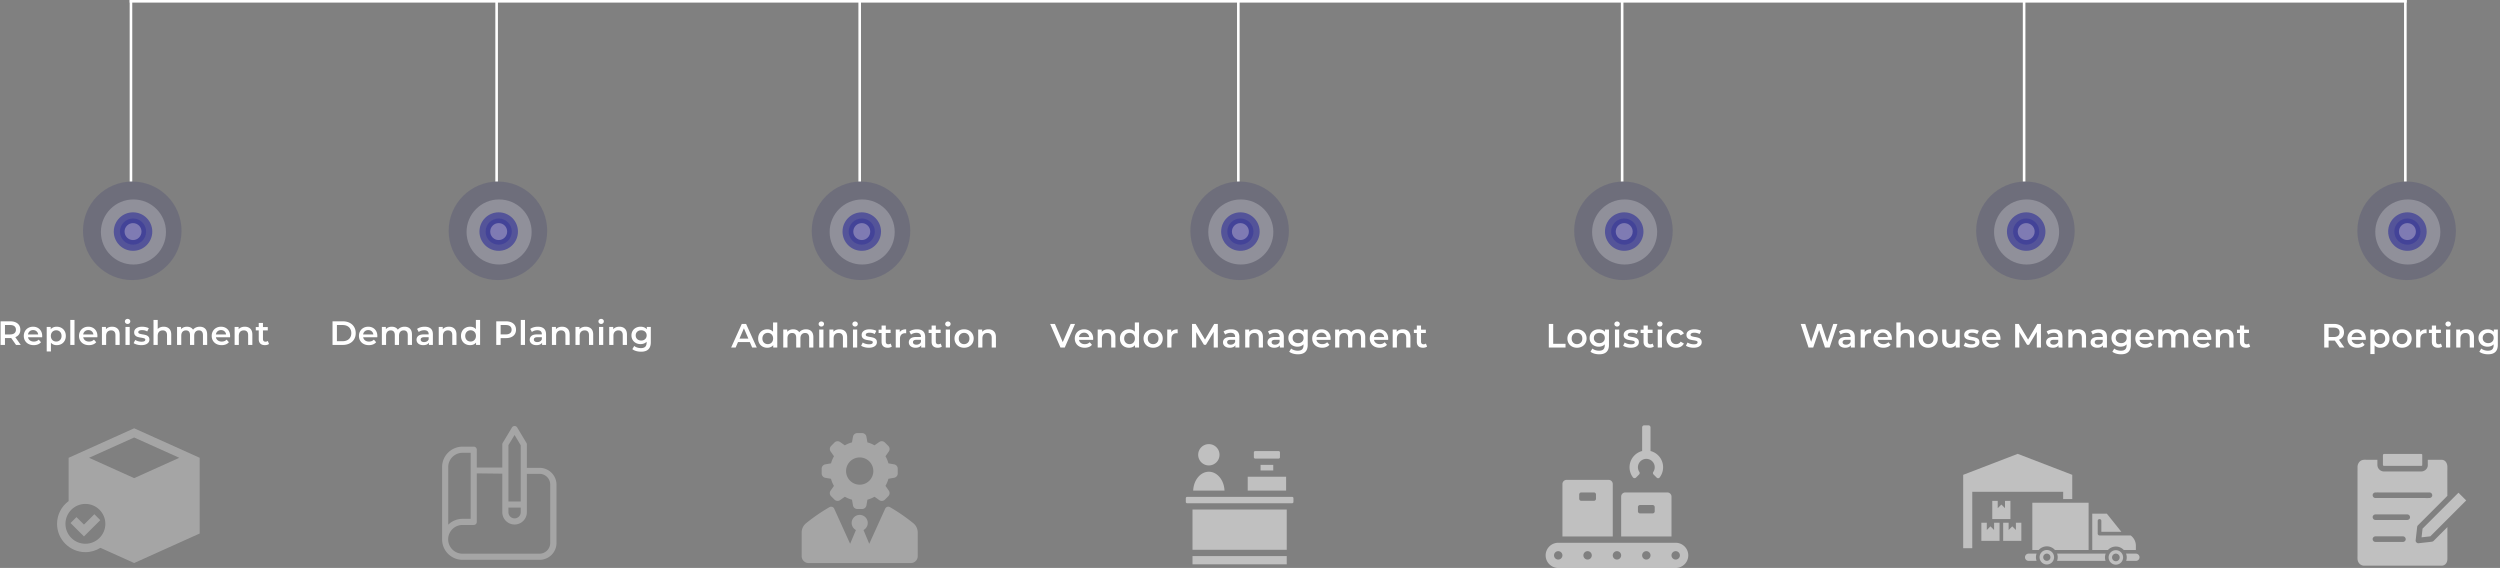 <svg xmlns="http://www.w3.org/2000/svg" width="964" height="219" viewBox="0 0 964 219">
    <rect x="0" y="0" width="964" height="219" fill="#808080" stroke="none"/>
    <g fill="none" fill-rule="evenodd">
        <path stroke="#FFF" stroke-linecap="square" d="M50.5.5v69"/>
        <g transform="translate(32 70)">
            <circle cx="19" cy="19" r="19" fill="#000065" opacity=".137"/>
            <circle cx="19.453" cy="19.453" r="12.547" fill="#FFF" opacity=".231"/>
            <circle cx="19.297" cy="19.297" r="7.422" fill="#3B3B98" opacity=".702"/>
            <circle cx="19.297" cy="19.297" r="5.047" fill="#3B3B98" opacity=".678"/>
            <circle cx="19.297" cy="19.297" r="3.266" fill="#D3CADB" opacity=".418"/>
        </g>
        <g fill="#FFF">
            <path d="M6.176 133l-1.859-2.665a3.466 3.466 0 0 1-.351.013H1.912V133H.222v-9.1h3.744c.789 0 1.475.13 2.06.39.586.26 1.034.633 1.346 1.118.312.485.468 1.062.468 1.729 0 .685-.167 1.274-.5 1.768-.334.494-.813.862-1.437 1.105L7.996 133h-1.82zm-.039-5.863c0-.58-.19-1.027-.572-1.339-.381-.312-.94-.468-1.677-.468H1.912v3.627h1.976c.737 0 1.296-.158 1.677-.475.381-.316.572-.764.572-1.345zm10.135 2.431c0 .113-.008.273-.026.481H10.8c.096.511.345.916.748 1.216.403.299.903.448 1.501.448.763 0 1.391-.251 1.885-.754l.871 1.001a2.935 2.935 0 0 1-1.183.845 4.309 4.309 0 0 1-1.612.286c-.762 0-1.434-.152-2.015-.455a3.277 3.277 0 0 1-1.345-1.268c-.317-.541-.475-1.154-.475-1.839 0-.676.154-1.285.462-1.827a3.274 3.274 0 0 1 1.28-1.267c.546-.303 1.162-.455 1.846-.455.676 0 1.28.15 1.814.448.533.3.949.72 1.248 1.262.299.541.448 1.167.448 1.878zm-3.51-2.288c-.52 0-.96.154-1.32.462-.359.307-.578.717-.656 1.228h3.94c-.07-.503-.282-.91-.638-1.222-.355-.312-.797-.468-1.326-.468zm9.096-1.3c.676 0 1.28.147 1.813.442.533.295.951.71 1.255 1.248.303.537.455 1.157.455 1.859s-.152 1.324-.455 1.866c-.304.541-.722.96-1.255 1.254-.533.295-1.137.442-1.813.442-.936 0-1.677-.312-2.223-.936v3.367H18.01v-9.464h1.547v.91c.268-.33.6-.576.994-.741.394-.165.83-.247 1.307-.247zm-.182 5.72c.598 0 1.09-.2 1.475-.598.386-.399.579-.923.579-1.573 0-.65-.193-1.174-.579-1.573-.386-.399-.877-.598-1.475-.598-.39 0-.741.089-1.053.267a1.926 1.926 0 0 0-.741.76c-.182.33-.273.71-.273 1.144 0 .433.09.815.273 1.144.182.33.429.583.74.76a2.09 2.09 0 0 0 1.054.267zm5.429-8.346h1.625V133h-1.625v-9.646zm10.46 6.214c0 .113-.009.273-.026.481h-5.447c.095.511.345.916.748 1.216.403.299.903.448 1.501.448.763 0 1.391-.251 1.885-.754l.871 1.001a2.935 2.935 0 0 1-1.183.845 4.309 4.309 0 0 1-1.612.286c-.763 0-1.434-.152-2.015-.455a3.277 3.277 0 0 1-1.345-1.268c-.317-.541-.475-1.154-.475-1.839 0-.676.154-1.285.462-1.827a3.274 3.274 0 0 1 1.28-1.267c.546-.303 1.161-.455 1.846-.455.676 0 1.28.15 1.814.448.533.3.949.72 1.248 1.262.299.541.448 1.167.448 1.878zm-3.51-2.288c-.52 0-.96.154-1.32.462-.36.307-.578.717-.656 1.228h3.94c-.07-.503-.283-.91-.638-1.222-.355-.312-.797-.468-1.326-.468zm9.186-1.3c.876 0 1.578.256 2.106.767.529.511.793 1.27.793 2.275V133h-1.625v-3.77c0-.607-.143-1.064-.429-1.371-.286-.308-.693-.462-1.222-.462-.598 0-1.07.18-1.417.54-.346.36-.52.877-.52 1.553V133h-1.625v-6.942h1.547v.897a2.54 2.54 0 0 1 1.014-.728 3.65 3.65 0 0 1 1.378-.247zm5.144.078h1.625V133h-1.625v-6.942zm.819-1.144c-.295 0-.542-.093-.741-.28a.913.913 0 0 1-.3-.695c0-.277.1-.51.3-.695.199-.187.446-.28.74-.28.295 0 .542.089.742.267.199.177.299.4.299.669a.98.98 0 0 1-.293.722 1.012 1.012 0 0 1-.747.292zm5.26 8.177a6.215 6.215 0 0 1-1.651-.221c-.537-.147-.966-.334-1.287-.559l.624-1.235c.312.208.687.375 1.124.5.438.126.87.189 1.294.189.97 0 1.456-.256 1.456-.767 0-.243-.124-.412-.37-.507-.248-.095-.644-.186-1.19-.273a9.65 9.65 0 0 1-1.398-.299 2.145 2.145 0 0 1-.936-.591c-.264-.282-.396-.674-.396-1.177 0-.659.275-1.185.825-1.58.55-.394 1.294-.591 2.23-.591.477 0 .953.054 1.43.163.477.108.867.253 1.17.435l-.624 1.235c-.59-.347-1.252-.52-1.99-.52-.476 0-.838.071-1.085.215-.247.143-.37.331-.37.565 0 .26.132.444.396.553.265.108.674.21 1.229.305a9.48 9.48 0 0 1 1.365.299c.355.113.66.303.916.572.256.269.384.65.384 1.144 0 .65-.282 1.17-.845 1.56-.563.39-1.33.585-2.301.585zm8.666-7.111c.876 0 1.578.256 2.106.767.529.511.793 1.27.793 2.275V133h-1.625v-3.77c0-.607-.143-1.064-.429-1.372-.286-.307-.693-.461-1.222-.461-.598 0-1.07.18-1.417.54-.346.36-.52.877-.52 1.553V133h-1.625v-9.646h1.625v3.51c.269-.286.6-.505.995-.657a3.65 3.65 0 0 1 1.32-.227zm13.905 0c.876 0 1.57.253 2.08.76.512.508.767 1.268.767 2.282V133h-1.625v-3.77c0-.607-.134-1.064-.403-1.372-.268-.307-.654-.461-1.157-.461-.546 0-.983.18-1.313.54-.329.36-.494.873-.494 1.54V133h-1.625v-3.77c0-.607-.134-1.064-.403-1.372-.268-.307-.654-.461-1.157-.461-.554 0-.994.178-1.319.533-.325.355-.488.871-.488 1.547V133h-1.625v-6.942h1.547v.884c.26-.312.585-.55.975-.715a3.31 3.31 0 0 1 1.3-.247c.52 0 .982.097 1.385.292.403.196.721.484.955.865a2.893 2.893 0 0 1 1.105-.851c.451-.204.95-.306 1.495-.306zm11.696 3.588c0 .113-.009.273-.026.481h-5.447c.095.511.344.916.747 1.216.403.299.904.448 1.502.448.762 0 1.39-.251 1.885-.754l.87 1.001a2.935 2.935 0 0 1-1.182.845 4.309 4.309 0 0 1-1.612.286c-.763 0-1.435-.152-2.015-.455a3.277 3.277 0 0 1-1.346-1.268c-.316-.541-.474-1.154-.474-1.839 0-.676.154-1.285.461-1.827a3.274 3.274 0 0 1 1.28-1.267c.547-.303 1.162-.455 1.847-.455.676 0 1.28.15 1.813.448.533.3.95.72 1.248 1.262.3.541.449 1.167.449 1.878zm-3.51-2.288c-.52 0-.96.154-1.32.462-.36.307-.578.717-.656 1.228h3.939c-.07-.503-.282-.91-.637-1.222-.356-.312-.798-.468-1.326-.468zm9.186-1.3c.875 0 1.577.256 2.106.767.529.511.793 1.27.793 2.275V133h-1.625v-3.77c0-.607-.143-1.064-.429-1.371-.286-.308-.693-.462-1.222-.462-.598 0-1.07.18-1.417.54-.347.36-.52.877-.52 1.553V133h-1.625v-6.942h1.547v.897a2.54 2.54 0 0 1 1.014-.728 3.65 3.65 0 0 1 1.378-.247zm9.316 6.643c-.19.156-.422.273-.695.351a3.132 3.132 0 0 1-.865.117c-.762 0-1.352-.2-1.768-.598-.416-.399-.624-.98-.624-1.742v-3.341h-1.144v-1.3h1.144v-1.586h1.625v1.586h1.86v1.3h-1.86v3.302c0 .338.083.596.247.774.165.177.403.266.715.266.364 0 .668-.095.91-.286l.455 1.157z"/>
            <g fill-rule="nonzero" opacity=".294">
                <path d="M32.376 202.282l-2.888-2.89-2.29 2.286 5.178 5.17 6.29-6.286-2.286-2.278z"/>
                <path d="M51.732 165.15l-25.27 11.377v16.687c-2.7 1.994-4.462 5.18-4.462 8.781 0 6.016 4.907 10.912 10.93 10.912 2.128 0 4.108-.617 5.787-1.67l13.015 5.863L77 205.716v-29.189L51.732 165.15zM32.93 209.674c-4.242 0-7.692-3.447-7.692-7.68 0-4.236 3.45-7.685 7.692-7.685 4.247 0 7.696 3.449 7.696 7.685 0 4.234-3.449 7.68-7.696 7.68zm18.802-25.306l-17.403-7.84 17.403-7.834 17.402 7.833-17.402 7.841z"/>
            </g>
        </g>
        <path stroke="#FFF" stroke-linecap="square" d="M191.5.5v69"/>
        <g transform="translate(173 70)">
            <circle cx="19" cy="19" r="19" fill="#000065" opacity=".137"/>
            <circle cx="19.453" cy="19.453" r="12.547" fill="#FFF" opacity=".231"/>
            <circle cx="19.297" cy="19.297" r="7.422" fill="#3B3B98" opacity=".702"/>
            <circle cx="19.297" cy="19.297" r="5.047" fill="#3B3B98" opacity=".678"/>
            <circle cx="19.297" cy="19.297" r="3.266" fill="#D3CADB" opacity=".418"/>
        </g>
        <g fill="#FFF">
            <path d="M128.222 123.9h3.978c.97 0 1.833.188 2.587.565.754.378 1.339.91 1.755 1.6.416.689.624 1.484.624 2.385 0 .901-.208 1.696-.624 2.386a4.185 4.185 0 0 1-1.755 1.599c-.754.377-1.616.565-2.587.565h-3.978v-9.1zm3.9 7.67c.667 0 1.254-.128 1.761-.383.508-.256.897-.62 1.17-1.093.274-.472.41-1.02.41-1.644 0-.624-.136-1.172-.41-1.644a2.744 2.744 0 0 0-1.17-1.093c-.507-.255-1.094-.383-1.761-.383h-2.21v6.24h2.21zm13.385-2.002c0 .113-.008.273-.026.481h-5.447c.096.511.345.916.748 1.215.403.3.903.449 1.501.449.763 0 1.391-.251 1.885-.754l.871 1.001a2.935 2.935 0 0 1-1.183.845 4.309 4.309 0 0 1-1.612.286c-.762 0-1.434-.152-2.015-.455a3.277 3.277 0 0 1-1.345-1.268c-.317-.541-.475-1.154-.475-1.839 0-.676.154-1.285.462-1.827a3.274 3.274 0 0 1 1.28-1.267c.546-.303 1.162-.455 1.846-.455.676 0 1.28.15 1.814.448.533.3.949.72 1.248 1.261.299.542.448 1.168.448 1.879zm-3.51-2.288c-.52 0-.96.154-1.32.461-.359.308-.578.718-.656 1.229h3.94c-.07-.503-.282-.91-.638-1.222-.355-.312-.797-.468-1.326-.468zm14.01-1.3c.875 0 1.568.253 2.08.76.51.508.767 1.268.767 2.282V133h-1.625v-3.77c0-.607-.135-1.064-.403-1.372-.27-.307-.655-.461-1.157-.461-.546 0-.984.18-1.313.54-.33.36-.494.873-.494 1.54V133h-1.625v-3.77c0-.607-.135-1.064-.403-1.372-.27-.307-.655-.461-1.157-.461-.555 0-.995.178-1.32.533-.325.355-.487.871-.487 1.547V133h-1.625v-6.942h1.547v.884c.26-.312.585-.55.975-.715a3.31 3.31 0 0 1 1.3-.247c.52 0 .981.097 1.384.292.403.196.722.484.956.865a2.893 2.893 0 0 1 1.105-.851c.45-.204.949-.306 1.495-.306zm7.756 0c1.022 0 1.805.245 2.346.734.542.49.813 1.229.813 2.217V133h-1.534v-.845a1.89 1.89 0 0 1-.852.695c-.368.16-.812.241-1.332.241s-.975-.089-1.365-.267a2.11 2.11 0 0 1-.904-.74 1.88 1.88 0 0 1-.318-1.073c0-.624.232-1.124.695-1.502.464-.377 1.194-.565 2.19-.565h1.795v-.104c0-.485-.145-.858-.436-1.118-.29-.26-.721-.39-1.293-.39-.39 0-.774.06-1.15.182-.378.121-.696.29-.956.507l-.637-1.183c.364-.277.801-.49 1.313-.637a5.842 5.842 0 0 1 1.625-.221zm-.221 5.928c.407 0 .769-.093 1.085-.28a1.52 1.52 0 0 0 .67-.799v-.806h-1.677c-.936 0-1.404.308-1.404.923 0 .295.117.529.35.702.235.173.56.26.976.26zm9.576-5.928c.875 0 1.577.256 2.106.767.529.511.793 1.27.793 2.275V133h-1.625v-3.77c0-.607-.143-1.064-.429-1.372-.286-.307-.693-.461-1.222-.461-.598 0-1.07.18-1.417.54-.347.36-.52.877-.52 1.553V133h-1.625v-6.942h1.547v.897a2.54 2.54 0 0 1 1.014-.728 3.65 3.65 0 0 1 1.378-.247zm12.007-2.626V133h-1.56v-.897c-.268.33-.6.576-.994.741-.394.165-.83.247-1.307.247-.667 0-1.267-.147-1.8-.442a3.176 3.176 0 0 1-1.255-1.254c-.303-.542-.455-1.164-.455-1.866 0-.702.152-1.322.455-1.859a3.187 3.187 0 0 1 1.255-1.248c.533-.295 1.133-.442 1.8-.442.46 0 .88.078 1.261.234.382.156.707.39.975.702v-3.562h1.625zm-3.666 8.346c.39 0 .741-.089 1.053-.266.312-.178.56-.432.741-.761.182-.33.273-.71.273-1.144 0-.433-.09-.815-.273-1.144a1.926 1.926 0 0 0-.74-.76 2.09 2.09 0 0 0-1.054-.267c-.39 0-.74.089-1.053.266a1.926 1.926 0 0 0-.74.761c-.183.33-.274.71-.274 1.144 0 .433.091.815.273 1.144.182.33.43.583.741.76a2.09 2.09 0 0 0 1.053.267zm13.64-7.8c.79 0 1.476.13 2.061.39s1.034.633 1.346 1.118c.312.485.468 1.062.468 1.729 0 .659-.156 1.233-.468 1.722-.312.49-.76.865-1.346 1.125-.585.26-1.271.39-2.06.39h-2.054V133h-1.69v-9.1h3.744zm-.077 5.044c.737 0 1.296-.156 1.677-.468.381-.312.572-.758.572-1.339 0-.58-.19-1.027-.572-1.339-.381-.312-.94-.468-1.677-.468h-1.976v3.614h1.976zm5.793-5.59h1.625V133h-1.625v-9.646zm6.586 2.626c1.023 0 1.805.245 2.347.734.542.49.812 1.229.812 2.217V133h-1.534v-.845a1.89 1.89 0 0 1-.851.695c-.368.16-.813.241-1.333.241s-.975-.089-1.365-.267a2.11 2.11 0 0 1-.903-.74 1.88 1.88 0 0 1-.319-1.073c0-.624.232-1.124.696-1.502.464-.377 1.194-.565 2.19-.565h1.794v-.104c0-.485-.145-.858-.435-1.118-.29-.26-.722-.39-1.294-.39-.39 0-.773.06-1.15.182-.377.121-.696.29-.956.507l-.637-1.183c.364-.277.802-.49 1.313-.637a5.842 5.842 0 0 1 1.625-.221zm-.22 5.928c.407 0 .769-.093 1.085-.28a1.52 1.52 0 0 0 .67-.799v-.806h-1.678c-.936 0-1.404.308-1.404.923 0 .295.117.529.351.702.234.173.56.26.975.26zm9.576-5.928c.875 0 1.577.256 2.106.767.528.511.793 1.27.793 2.275V133h-1.625v-3.77c0-.607-.143-1.064-.43-1.372-.285-.307-.693-.461-1.221-.461-.598 0-1.07.18-1.417.54-.347.36-.52.877-.52 1.553V133h-1.625v-6.942h1.547v.897a2.54 2.54 0 0 1 1.014-.728 3.65 3.65 0 0 1 1.378-.247zm9.082 0c.875 0 1.577.256 2.106.767.529.511.793 1.27.793 2.275V133h-1.625v-3.77c0-.607-.143-1.064-.429-1.372-.286-.307-.693-.461-1.222-.461-.598 0-1.07.18-1.417.54-.347.36-.52.877-.52 1.553V133H221.9v-6.942h1.547v.897a2.54 2.54 0 0 1 1.014-.728 3.65 3.65 0 0 1 1.378-.247zm5.143.078h1.625V133h-1.625v-6.942zm.82-1.144c-.295 0-.542-.093-.742-.28a.913.913 0 0 1-.299-.695c0-.277.1-.51.3-.696.199-.186.446-.279.74-.279.295 0 .542.089.741.267.2.177.3.4.3.669a.98.98 0 0 1-.293.721 1.012 1.012 0 0 1-.748.293zm7.054 1.066c.875 0 1.577.256 2.106.767.528.511.793 1.27.793 2.275V133h-1.625v-3.77c0-.607-.143-1.064-.43-1.372-.285-.307-.693-.461-1.221-.461-.598 0-1.07.18-1.417.54-.347.36-.52.877-.52 1.553V133h-1.625v-6.942h1.547v.897a2.54 2.54 0 0 1 1.014-.728 3.65 3.65 0 0 1 1.378-.247zm12.098.078v5.889c0 2.444-1.248 3.666-3.744 3.666-.668 0-1.3-.084-1.898-.253-.598-.17-1.092-.414-1.482-.735l.728-1.222c.303.251.687.453 1.15.604a4.51 4.51 0 0 0 1.41.228c.763 0 1.322-.173 1.678-.52.355-.347.533-.875.533-1.586v-.364a2.671 2.671 0 0 1-1.014.689 3.573 3.573 0 0 1-1.313.234c-.659 0-1.255-.14-1.788-.423a3.174 3.174 0 0 1-1.26-1.189c-.308-.511-.462-1.096-.462-1.755 0-.659.154-1.241.461-1.749.308-.507.728-.899 1.261-1.176a3.814 3.814 0 0 1 1.788-.416c.502 0 .96.082 1.371.247a2.53 2.53 0 0 1 1.034.754v-.923h1.547zm-3.705 5.252c.615 0 1.12-.184 1.514-.553.395-.368.592-.847.592-1.436 0-.58-.197-1.053-.592-1.417-.394-.364-.899-.546-1.514-.546-.624 0-1.133.182-1.528.546-.394.364-.591.836-.591 1.417 0 .59.197 1.068.591 1.437.395.368.904.552 1.528.552z"/>
            <path fill-rule="nonzero" d="M178.349 215.868h29.723a6.513 6.513 0 0 0 6.514-6.513v-22.44c0-3.575-2.88-6.481-6.454-6.514h-4.974v-9.059a1.184 1.184 0 0 0-.178-.592l-3.552-5.921a1.184 1.184 0 0 0-2.014 0l-3.552 5.921c-.11.178-.172.382-.178.592v8.94h-9.829v-6.868c0-.654-.53-1.184-1.184-1.184h-4.322a7.875 7.875 0 0 0-7.875 7.58V207.992a7.875 7.875 0 0 0 7.875 7.875zm17.704-20.131h4.736v1.776a2.368 2.368 0 0 1-4.736 0v-1.776zm2.368-28.007l2.368 3.967v21.671h-4.736v-21.73l2.368-3.908zm-4.737 14.921v14.862a4.737 4.737 0 0 0 9.474 0v-14.802h4.914a4.145 4.145 0 0 1 4.086 4.144v22.5a4.145 4.145 0 0 1-4.145 4.145H178.35a5.536 5.536 0 1 1 0-11.072h4.322c.654 0 1.184-.53 1.184-1.185v-18.71l9.83.118zM178.35 174.6h3.138v25.46h-3.138a7.875 7.875 0 0 0-5.507 2.25v-22.145a5.507 5.507 0 0 1 5.507-5.565z" opacity=".29"/>
        </g>
        <path stroke="#FFF" stroke-linecap="square" d="M331.5.5v69"/>
        <g transform="translate(313 70)">
            <circle cx="19" cy="19" r="19" fill="#000065" opacity=".137"/>
            <circle cx="19.453" cy="19.453" r="12.547" fill="#FFF" opacity=".231"/>
            <circle cx="19.297" cy="19.297" r="7.422" fill="#3B3B98" opacity=".702"/>
            <circle cx="19.297" cy="19.297" r="5.047" fill="#3B3B98" opacity=".678"/>
            <circle cx="19.297" cy="19.297" r="3.266" fill="#D3CADB" opacity=".418"/>
        </g>
        <g fill="#FFF">
            <path d="M289.124 131.894h-4.55l-.897 2.106h-1.742l4.095-9.1h1.664l4.108 9.1h-1.768l-.91-2.106zm-.559-1.326l-1.716-3.978-1.703 3.978h3.419zm11.15-6.214V134h-1.56v-.897c-.27.33-.6.576-.995.741-.395.165-.83.247-1.307.247-.667 0-1.267-.147-1.8-.442a3.176 3.176 0 0 1-1.255-1.254c-.303-.542-.455-1.164-.455-1.866 0-.702.152-1.322.455-1.859a3.187 3.187 0 0 1 1.255-1.248c.533-.295 1.133-.442 1.8-.442.46 0 .88.078 1.261.234.382.156.707.39.975.702v-3.562h1.625zm-3.667 8.346c.39 0 .741-.089 1.053-.266.312-.178.56-.432.741-.761.182-.33.273-.71.273-1.144 0-.433-.09-.815-.273-1.144a1.926 1.926 0 0 0-.74-.76 2.09 2.09 0 0 0-1.054-.267c-.39 0-.74.089-1.053.266a1.926 1.926 0 0 0-.74.761c-.183.33-.274.71-.274 1.144 0 .433.091.815.273 1.144.182.33.43.583.741.76a2.09 2.09 0 0 0 1.053.267zm14.738-5.72c.875 0 1.568.253 2.08.76.51.508.767 1.268.767 2.282V134h-1.625v-3.77c0-.607-.135-1.064-.403-1.371-.27-.308-.655-.462-1.157-.462-.546 0-.984.18-1.313.54-.33.36-.494.873-.494 1.54V134h-1.625v-3.77c0-.607-.135-1.064-.403-1.371-.27-.308-.655-.462-1.157-.462-.555 0-.995.178-1.32.533-.325.355-.487.871-.487 1.547V134h-1.625v-6.942h1.547v.884c.26-.312.585-.55.975-.715a3.31 3.31 0 0 1 1.3-.247c.52 0 .981.097 1.384.292.403.196.722.484.956.865a2.893 2.893 0 0 1 1.105-.851c.45-.204.949-.306 1.495-.306zm5.104.078h1.625V134h-1.625v-6.942zm.819-1.144c-.295 0-.542-.093-.741-.28a.913.913 0 0 1-.3-.695c0-.277.1-.51.3-.695.2-.187.446-.28.74-.28.295 0 .542.089.742.267.2.177.299.4.299.669a.98.98 0 0 1-.293.722 1.012 1.012 0 0 1-.747.292zm7.054 1.066c.875 0 1.577.256 2.106.767.529.511.793 1.27.793 2.275V134h-1.625v-3.77c0-.607-.143-1.064-.429-1.371-.286-.308-.693-.462-1.222-.462-.598 0-1.07.18-1.417.54-.347.36-.52.877-.52 1.553V134h-1.625v-6.942h1.547v.897a2.54 2.54 0 0 1 1.014-.728 3.65 3.65 0 0 1 1.378-.247zm5.143.078h1.625V134h-1.625v-6.942zm.82-1.144c-.295 0-.542-.093-.742-.28a.913.913 0 0 1-.299-.695c0-.277.1-.51.3-.695.199-.187.446-.28.74-.28.295 0 .542.089.741.267.2.177.3.4.3.669a.98.98 0 0 1-.293.722 1.012 1.012 0 0 1-.748.292zm5.26 8.177a6.215 6.215 0 0 1-1.651-.221c-.538-.147-.967-.334-1.287-.559l.624-1.235c.312.208.686.375 1.124.5.438.126.869.189 1.294.189.97 0 1.456-.256 1.456-.767 0-.243-.124-.412-.37-.507-.248-.095-.644-.186-1.19-.273a9.65 9.65 0 0 1-1.398-.299 2.145 2.145 0 0 1-.936-.591c-.264-.282-.396-.674-.396-1.177 0-.659.275-1.185.825-1.58.55-.394 1.294-.591 2.23-.591.476 0 .953.054 1.43.163.476.108.866.253 1.17.435l-.624 1.235c-.59-.347-1.253-.52-1.99-.52-.476 0-.838.071-1.085.215-.247.143-.37.331-.37.565 0 .26.132.444.396.552.264.109.674.21 1.229.306a9.48 9.48 0 0 1 1.365.299c.355.113.66.303.916.572.256.269.384.65.384 1.144 0 .65-.282 1.17-.845 1.56-.564.39-1.33.585-2.301.585zm8.9-.468c-.19.156-.423.273-.696.351a3.132 3.132 0 0 1-.864.117c-.763 0-1.352-.2-1.768-.598-.416-.399-.624-.98-.624-1.742v-3.341h-1.144v-1.3h1.144v-1.586h1.625v1.586h1.859v1.3h-1.86v3.302c0 .338.083.596.248.774.165.177.403.266.715.266.364 0 .667-.095.91-.286l.455 1.157zm3.063-5.551c.468-.728 1.292-1.092 2.47-1.092v1.547a2.063 2.063 0 0 0-.377-.039c-.632 0-1.126.184-1.482.553-.355.368-.533.899-.533 1.592V134h-1.625v-6.942h1.547v1.014zm6.638-1.092c1.023 0 1.805.245 2.347.735s.812 1.228.812 2.216V134h-1.534v-.845a1.89 1.89 0 0 1-.851.696c-.368.16-.813.24-1.333.24s-.975-.089-1.365-.266a2.11 2.11 0 0 1-.903-.741 1.88 1.88 0 0 1-.319-1.073c0-.624.232-1.124.696-1.501.464-.378 1.194-.566 2.19-.566h1.794v-.104c0-.485-.145-.858-.435-1.118-.29-.26-.722-.39-1.294-.39-.39 0-.773.06-1.15.182-.377.121-.696.29-.956.507l-.637-1.183c.364-.277.802-.49 1.313-.637a5.842 5.842 0 0 1 1.625-.221zm-.22 5.928c.407 0 .769-.093 1.085-.28a1.52 1.52 0 0 0 .67-.799v-.806h-1.678c-.936 0-1.404.308-1.404.923 0 .295.117.529.351.702.234.173.56.26.975.26zm9.81.715c-.19.156-.423.273-.696.351a3.132 3.132 0 0 1-.864.117c-.763 0-1.352-.2-1.768-.598-.416-.399-.624-.98-.624-1.742v-3.341h-1.144v-1.3h1.144v-1.586h1.625v1.586h1.859v1.3h-1.86v3.302c0 .338.083.596.248.774.164.177.403.266.715.266.364 0 .667-.095.91-.286l.455 1.157zm1.516-6.565h1.625V134h-1.625v-6.942zm.819-1.144c-.295 0-.542-.093-.741-.28a.913.913 0 0 1-.299-.695c0-.277.1-.51.299-.695.2-.187.446-.28.741-.28s.542.089.741.267c.2.177.299.4.299.669a.98.98 0 0 1-.292.722 1.012 1.012 0 0 1-.748.292zm6.235 8.177c-.702 0-1.334-.152-1.898-.455a3.318 3.318 0 0 1-1.32-1.267c-.316-.542-.474-1.155-.474-1.84s.158-1.296.475-1.833a3.331 3.331 0 0 1 1.32-1.261c.563-.303 1.195-.455 1.897-.455.71 0 1.348.152 1.911.455a3.331 3.331 0 0 1 1.32 1.261c.316.537.474 1.148.474 1.833s-.158 1.298-.474 1.84a3.318 3.318 0 0 1-1.32 1.267c-.563.303-1.2.455-1.91.455zm0-1.391c.598 0 1.092-.2 1.482-.598.39-.399.585-.923.585-1.573 0-.65-.195-1.174-.585-1.573-.39-.399-.884-.598-1.482-.598s-1.09.2-1.475.598c-.386.399-.579.923-.579 1.573 0 .65.193 1.174.579 1.573.385.399.877.598 1.475.598zm9.382-5.72c.875 0 1.577.256 2.106.767.528.511.793 1.27.793 2.275V134h-1.625v-3.77c0-.607-.143-1.064-.43-1.371-.285-.308-.693-.462-1.221-.462-.598 0-1.07.18-1.417.54-.347.36-.52.877-.52 1.553V134h-1.625v-6.942h1.547v.897a2.54 2.54 0 0 1 1.014-.728 3.65 3.65 0 0 1 1.378-.247z"/>
            <path fill-rule="nonzero" d="M309.123 214.46v-9.108a4.602 4.602 0 0 1 1.677-3.58 69.182 69.182 0 0 1 9.026-6.207 1.304 1.304 0 0 1 1.846.583l6.136 13.536 2.23-5.303a3.104 3.104 0 1 1 2.93 0l2.214 5.308 6.146-13.541a1.304 1.304 0 0 1 1.846-.593 69.075 69.075 0 0 1 9.026 6.218 4.602 4.602 0 0 1 1.677 3.58v9.112a2.649 2.649 0 0 1-2.649 2.649h-39.451a2.654 2.654 0 0 1-2.654-2.654zm11.321-35.796c.258-.956.64-1.874 1.136-2.73l-1.279-1.826a1.688 1.688 0 0 1 .19-2.163l1.293-1.314c.58-.58 1.492-.66 2.163-.19l1.826 1.279c.863-.5 1.788-.883 2.75-1.14l.384-2.194A1.687 1.687 0 0 1 330.57 167h1.862c.82 0 1.52.589 1.662 1.396l.383 2.184c.956.258 1.874.64 2.73 1.135l1.826-1.279a1.687 1.687 0 0 1 2.184.195l1.314 1.314c.58.58.66 1.492.19 2.163l-1.28 1.826c.497.856.878 1.774 1.136 2.73l2.194.384a1.687 1.687 0 0 1 1.396 1.662v1.861c0 .82-.589 1.52-1.396 1.662l-2.194.383c-.257.958-.639 1.878-1.135 2.736l1.278 1.826c.471.671.391 1.584-.189 2.163l-1.314 1.32c-.58.58-1.492.66-2.163.188l-1.841-1.304c-.857.496-1.775.878-2.73 1.136l-.384 2.193a1.687 1.687 0 0 1-1.662 1.396h-1.867c-.82 0-1.52-.588-1.662-1.396l-.383-2.193a11.368 11.368 0 0 1-2.736-1.136l-1.825 1.279a1.688 1.688 0 0 1-2.179-.164l-1.314-1.314a1.688 1.688 0 0 1-.19-2.163l1.28-1.826a11.373 11.373 0 0 1-1.136-2.735l-2.194-.384a1.687 1.687 0 0 1-1.396-1.662v-1.861c0-.82.589-1.52 1.396-1.662l2.214-.389zm5.804 2.976a5.252 5.252 0 1 0 10.504 0 5.252 5.252 0 0 0-10.504.005v-.005z" opacity=".29"/>
        </g>
        <g>
            <path stroke="#FFF" stroke-linecap="square" d="M477.5.5v69"/>
            <g transform="translate(459 70)">
                <circle cx="19" cy="19" r="19" fill="#000065" opacity=".137"/>
                <circle cx="19.453" cy="19.453" r="12.547" fill="#FFF" opacity=".231"/>
                <circle cx="19.297" cy="19.297" r="7.422" fill="#3B3B98" opacity=".702"/>
                <circle cx="19.297" cy="19.297" r="5.047" fill="#3B3B98" opacity=".678"/>
                <circle cx="19.297" cy="19.297" r="3.266" fill="#D3CADB" opacity=".418"/>
            </g>
            <g fill="#FFF">
                <path d="M414.542 124.9l-3.965 9.1h-1.664l-3.978-9.1h1.833l3.029 7.02 3.055-7.02h1.69zm6.99 5.668c0 .113-.01.273-.027.481h-5.447c.096.511.345.916.748 1.215.403.3.903.449 1.501.449.763 0 1.391-.251 1.885-.754l.871 1.001a2.935 2.935 0 0 1-1.183.845 4.309 4.309 0 0 1-1.612.286c-.762 0-1.434-.152-2.015-.455a3.277 3.277 0 0 1-1.345-1.268c-.317-.541-.475-1.154-.475-1.839 0-.676.154-1.285.462-1.827a3.274 3.274 0 0 1 1.28-1.267c.546-.303 1.162-.455 1.846-.455.676 0 1.28.15 1.814.448.533.3.949.72 1.248 1.261.299.542.448 1.168.448 1.879zm-3.51-2.288c-.52 0-.96.154-1.32.462-.36.307-.579.717-.657 1.228h3.94c-.07-.503-.282-.91-.638-1.222-.355-.312-.797-.468-1.326-.468zm9.186-1.3c.875 0 1.577.256 2.106.767.528.511.793 1.27.793 2.275V134h-1.625v-3.77c0-.607-.143-1.064-.43-1.372-.285-.307-.693-.461-1.221-.461-.598 0-1.07.18-1.417.54-.347.36-.52.877-.52 1.553V134h-1.625v-6.942h1.547v.897a2.54 2.54 0 0 1 1.014-.728 3.65 3.65 0 0 1 1.378-.247zm12.007-2.626V134h-1.56v-.897c-.269.33-.6.576-.995.741-.394.165-.83.247-1.306.247-.668 0-1.268-.147-1.8-.442a3.176 3.176 0 0 1-1.255-1.254c-.304-.542-.455-1.164-.455-1.866 0-.702.151-1.322.455-1.859a3.187 3.187 0 0 1 1.254-1.248c.533-.295 1.133-.442 1.8-.442.46 0 .88.078 1.262.234.381.156.706.39.975.702v-3.562h1.625zm-3.666 8.346c.39 0 .74-.089 1.053-.266.312-.178.559-.432.74-.761.183-.33.274-.71.274-1.144 0-.433-.091-.815-.273-1.144a1.926 1.926 0 0 0-.741-.76 2.09 2.09 0 0 0-1.053-.267c-.39 0-.741.089-1.053.266a1.926 1.926 0 0 0-.741.761c-.182.33-.273.71-.273 1.144 0 .433.09.815.273 1.144.182.33.429.583.74.76a2.09 2.09 0 0 0 1.054.267zm9.095 1.391c-.702 0-1.335-.152-1.898-.455a3.318 3.318 0 0 1-1.32-1.268c-.316-.541-.474-1.154-.474-1.839s.158-1.296.475-1.833a3.331 3.331 0 0 1 1.32-1.261c.562-.303 1.195-.455 1.897-.455.71 0 1.348.152 1.911.455a3.331 3.331 0 0 1 1.32 1.261c.316.537.474 1.148.474 1.833s-.158 1.298-.474 1.84a3.318 3.318 0 0 1-1.32 1.267c-.563.303-1.2.455-1.91.455zm0-1.391c.598 0 1.092-.2 1.482-.598.39-.399.585-.923.585-1.573 0-.65-.195-1.174-.585-1.573-.39-.399-.884-.598-1.482-.598s-1.09.2-1.475.598c-.386.399-.579.923-.579 1.573 0 .65.193 1.174.579 1.573.385.399.877.598 1.475.598zm6.99-4.628c.467-.728 1.29-1.092 2.47-1.092v1.547a2.063 2.063 0 0 0-.378-.039c-.632 0-1.126.184-1.482.553-.355.368-.533.899-.533 1.592V134h-1.625v-6.942h1.547v1.014zm16.37 5.928l-.013-6.032-2.99 4.992h-.754l-2.99-4.914V134h-1.612v-9.1h1.39l3.615 6.032 3.549-6.032h1.39l.014 9.1h-1.6zm6.73-7.02c1.022 0 1.804.245 2.346.734.541.49.812 1.229.812 2.217V134h-1.534v-.845a1.89 1.89 0 0 1-.851.696c-.369.16-.813.24-1.333.24s-.975-.089-1.365-.266a2.11 2.11 0 0 1-.903-.741 1.88 1.88 0 0 1-.319-1.073c0-.624.232-1.124.696-1.501.463-.378 1.194-.566 2.19-.566h1.794v-.104c0-.485-.145-.858-.435-1.118-.29-.26-.722-.39-1.294-.39-.39 0-.773.06-1.15.182-.377.121-.696.29-.956.507l-.637-1.183c.364-.277.802-.49 1.313-.637a5.842 5.842 0 0 1 1.625-.221zm-.222 5.928c.408 0 .77-.093 1.086-.28a1.52 1.52 0 0 0 .67-.799v-.806h-1.678c-.936 0-1.404.308-1.404.923 0 .295.117.529.351.702.234.173.56.26.975.26zm9.576-5.928c.876 0 1.578.256 2.106.767.53.511.793 1.27.793 2.275V134h-1.625v-3.77c0-.607-.143-1.064-.429-1.371-.286-.308-.693-.462-1.222-.462-.598 0-1.07.18-1.417.54-.346.36-.52.877-.52 1.553V134h-1.625v-6.942h1.547v.897a2.54 2.54 0 0 1 1.014-.728 3.65 3.65 0 0 1 1.378-.247zm7.796 0c1.022 0 1.805.245 2.346.735.542.49.813 1.228.813 2.216V134h-1.534v-.845a1.89 1.89 0 0 1-.852.696c-.368.16-.812.24-1.332.24s-.975-.089-1.365-.266a2.11 2.11 0 0 1-.904-.741 1.88 1.88 0 0 1-.318-1.073c0-.624.232-1.124.695-1.501.464-.378 1.194-.566 2.19-.566h1.795v-.104c0-.485-.145-.858-.436-1.118-.29-.26-.721-.39-1.293-.39-.39 0-.774.06-1.15.182-.378.121-.696.29-.956.507l-.637-1.183c.364-.277.801-.49 1.313-.637a5.842 5.842 0 0 1 1.625-.221zm-.221 5.928c.407 0 .769-.093 1.085-.28a1.52 1.52 0 0 0 .67-.799v-.806h-1.677c-.936 0-1.404.308-1.404.923 0 .295.117.529.35.702.235.173.56.26.976.26zm12.592-5.85v5.889c0 2.444-1.248 3.666-3.744 3.666-.667 0-1.3-.084-1.898-.253-.598-.17-1.092-.414-1.482-.735l.728-1.222c.303.251.687.453 1.15.605a4.51 4.51 0 0 0 1.411.227c.763 0 1.322-.173 1.677-.52.355-.347.533-.875.533-1.586v-.364a2.671 2.671 0 0 1-1.014.689 3.573 3.573 0 0 1-1.313.234c-.659 0-1.254-.14-1.788-.423a3.174 3.174 0 0 1-1.26-1.189c-.308-.511-.462-1.096-.462-1.755 0-.659.154-1.241.461-1.749.308-.507.728-.899 1.261-1.176a3.814 3.814 0 0 1 1.788-.416c.503 0 .96.082 1.371.247a2.53 2.53 0 0 1 1.034.754v-.923h1.547zm-3.705 5.252c.615 0 1.12-.184 1.514-.552.395-.369.592-.848.592-1.437 0-.58-.197-1.053-.592-1.417-.394-.364-.899-.546-1.514-.546-.624 0-1.133.182-1.528.546-.394.364-.591.836-.591 1.417 0 .59.197 1.068.591 1.437.395.368.904.552 1.528.552zm12.54-1.742c0 .113-.008.273-.026.481h-5.447c.096.511.345.916.748 1.216.403.299.903.448 1.501.448.763 0 1.391-.251 1.885-.754l.871 1.001a2.935 2.935 0 0 1-1.183.845 4.309 4.309 0 0 1-1.612.286c-.762 0-1.434-.152-2.015-.455a3.277 3.277 0 0 1-1.345-1.267c-.317-.542-.475-1.155-.475-1.84 0-.676.154-1.285.462-1.826a3.274 3.274 0 0 1 1.28-1.268c.546-.303 1.162-.455 1.846-.455.676 0 1.28.15 1.814.449.533.299.949.719 1.248 1.26.299.542.448 1.168.448 1.879zm-3.51-2.288c-.52 0-.96.154-1.32.462-.359.307-.578.717-.656 1.228h3.94c-.07-.503-.282-.91-.638-1.222-.355-.312-.797-.468-1.326-.468zm14.01-1.3c.875 0 1.568.253 2.08.76.51.508.767 1.268.767 2.282V134h-1.625v-3.77c0-.607-.135-1.064-.403-1.371-.27-.308-.655-.462-1.157-.462-.546 0-.984.18-1.313.54-.33.36-.494.873-.494 1.54V134h-1.625v-3.77c0-.607-.135-1.064-.403-1.371-.27-.308-.655-.462-1.157-.462-.555 0-.995.178-1.32.533-.325.355-.487.871-.487 1.547V134h-1.625v-6.942h1.547v.884c.26-.312.585-.55.975-.715a3.31 3.31 0 0 1 1.3-.247c.52 0 .981.097 1.384.292.403.196.722.484.956.865a2.893 2.893 0 0 1 1.105-.851c.45-.204.949-.306 1.495-.306zm11.695 3.588c0 .113-.009.273-.026.481h-5.447c.095.511.344.916.747 1.216.403.299.904.448 1.502.448.762 0 1.39-.251 1.885-.754l.87 1.001a2.935 2.935 0 0 1-1.182.845 4.309 4.309 0 0 1-1.612.286c-.763 0-1.435-.152-2.015-.455a3.277 3.277 0 0 1-1.346-1.267c-.316-.542-.474-1.155-.474-1.84 0-.676.154-1.285.461-1.826a3.274 3.274 0 0 1 1.28-1.268c.547-.303 1.162-.455 1.847-.455.676 0 1.28.15 1.813.449.533.299.95.719 1.248 1.26.3.542.449 1.168.449 1.879zm-3.51-2.288c-.52 0-.96.154-1.32.462-.36.307-.578.717-.656 1.228h3.939c-.07-.503-.282-.91-.637-1.222-.356-.312-.798-.468-1.326-.468zm9.186-1.3c.875 0 1.577.256 2.106.767.529.511.793 1.27.793 2.275V134h-1.625v-3.77c0-.607-.143-1.064-.429-1.371-.286-.308-.693-.462-1.222-.462-.598 0-1.07.18-1.417.54-.347.36-.52.877-.52 1.553V134h-1.625v-6.942h1.547v.897a2.54 2.54 0 0 1 1.014-.728 3.65 3.65 0 0 1 1.378-.247zm9.316 6.643c-.19.156-.422.273-.695.351a3.132 3.132 0 0 1-.865.117c-.762 0-1.352-.2-1.768-.598-.416-.399-.624-.98-.624-1.742v-3.341h-1.144v-1.3h1.144v-1.586h1.625v1.586h1.86v1.3h-1.86v3.302c0 .338.083.596.247.774.165.177.403.266.715.266.364 0 .668-.095.91-.286l.455 1.157z"/>
                <g fill-rule="nonzero" opacity=".5">
                    <path d="M493.042 173.936h-9.046a.51.51 0 0 0-.51.511v1.867a.51.51 0 0 0 .51.511h9.045a.512.512 0 0 0 .513-.511v-1.867a.511.511 0 0 0-.512-.511zM481.118 189.171h14.805v-5.33H481.12zM466.132 179.476a4.118 4.118 0 0 0 4.113-4.114 4.117 4.117 0 0 0-4.113-4.113 4.118 4.118 0 0 0-4.114 4.113 4.119 4.119 0 0 0 4.114 4.114zM486.07 179.247h4.898v2.171h-4.898zM457.758 191.595a.512.512 0 0 0-.512.512v1.435c0 .282.23.51.512.51H498.242a.511.511 0 0 0 .512-.51v-1.435a.512.512 0 0 0-.512-.512h-40.485zM472.17 189.171c-.158-4.042-2.803-7.272-6.039-7.272-3.236 0-5.88 3.23-6.04 7.272h12.08zM459.829 196.475h36.34v15.523h-36.34zM459.829 214.422h36.34v3.176h-36.34z"/>
                </g>
            </g>
        </g>
        <g>
            <path stroke="#FFF" stroke-linecap="square" d="M625.5.5v69"/>
            <g transform="translate(607 70)">
                <circle cx="19" cy="19" r="19" fill="#000065" opacity=".137"/>
                <circle cx="19.453" cy="19.453" r="12.547" fill="#FFF" opacity=".231"/>
                <circle cx="19.297" cy="19.297" r="7.422" fill="#3B3B98" opacity=".702"/>
                <circle cx="19.297" cy="19.297" r="5.047" fill="#3B3B98" opacity=".678"/>
                <circle cx="19.297" cy="19.297" r="3.266" fill="#D3CADB" opacity=".418"/>
            </g>
            <g fill="#FFF">
                <path d="M597.222 124.9h1.69v7.67h4.758V134h-6.448v-9.1zm10.863 9.191c-.702 0-1.334-.152-1.898-.455a3.318 3.318 0 0 1-1.32-1.268c-.316-.541-.474-1.154-.474-1.839s.158-1.296.475-1.833a3.331 3.331 0 0 1 1.32-1.261c.563-.303 1.195-.455 1.897-.455.71 0 1.348.152 1.911.455a3.331 3.331 0 0 1 1.32 1.261c.316.537.474 1.148.474 1.833s-.158 1.298-.474 1.84a3.318 3.318 0 0 1-1.32 1.267c-.563.303-1.2.455-1.91.455zm0-1.391c.598 0 1.092-.2 1.482-.598.39-.399.585-.923.585-1.573 0-.65-.195-1.174-.585-1.573-.39-.399-.884-.598-1.482-.598s-1.09.2-1.475.598c-.386.399-.579.923-.579 1.573 0 .65.193 1.174.579 1.573.385.399.877.598 1.475.598zm12.333-5.642v5.889c0 2.444-1.248 3.666-3.744 3.666-.668 0-1.3-.084-1.898-.253-.598-.17-1.092-.414-1.482-.735l.728-1.222c.303.251.686.453 1.15.605a4.51 4.51 0 0 0 1.41.227c.763 0 1.322-.173 1.678-.52.355-.347.533-.875.533-1.586v-.364a2.671 2.671 0 0 1-1.014.689 3.573 3.573 0 0 1-1.313.234c-.66 0-1.255-.14-1.788-.423a3.174 3.174 0 0 1-1.261-1.189c-.308-.511-.461-1.096-.461-1.755 0-.659.153-1.241.461-1.749.308-.507.728-.899 1.261-1.176a3.814 3.814 0 0 1 1.788-.416c.502 0 .96.082 1.371.247a2.53 2.53 0 0 1 1.034.754v-.923h1.547zm-3.705 5.252c.615 0 1.12-.184 1.514-.552.394-.369.592-.848.592-1.437 0-.58-.198-1.053-.592-1.417-.394-.364-.9-.546-1.514-.546-.624 0-1.134.182-1.528.546-.394.364-.591.836-.591 1.417 0 .59.197 1.068.591 1.437.394.368.904.552 1.528.552zm6.014-5.252h1.625V134h-1.625v-6.942zm.819-1.144c-.295 0-.542-.093-.741-.28a.913.913 0 0 1-.3-.695c0-.277.1-.51.3-.695.2-.187.446-.28.74-.28.295 0 .542.089.742.267.2.177.299.4.299.669a.98.98 0 0 1-.293.722 1.012 1.012 0 0 1-.747.292zm5.26 8.177a6.215 6.215 0 0 1-1.65-.221c-.538-.147-.967-.334-1.288-.559l.624-1.235c.312.208.687.375 1.125.5.437.126.868.189 1.293.189.97 0 1.456-.256 1.456-.767 0-.243-.123-.412-.37-.507-.247-.095-.644-.186-1.19-.273a9.65 9.65 0 0 1-1.397-.299 2.145 2.145 0 0 1-.936-.591c-.265-.282-.397-.674-.397-1.177 0-.659.275-1.185.826-1.58.55-.394 1.293-.591 2.23-.591.476 0 .952.054 1.43.163.476.108.866.253 1.17.435l-.625 1.235c-.59-.347-1.252-.52-1.989-.52-.477 0-.838.071-1.085.215-.247.143-.37.331-.37.565 0 .26.131.444.396.552.264.109.673.21 1.228.306a9.48 9.48 0 0 1 1.365.299c.355.113.66.303.917.572.255.269.383.65.383 1.144 0 .65-.282 1.17-.845 1.56-.563.39-1.33.585-2.3.585zm8.9-.468c-.19.156-.422.273-.695.351a3.132 3.132 0 0 1-.865.117c-.762 0-1.352-.2-1.768-.598-.416-.399-.624-.98-.624-1.742v-3.341h-1.144v-1.3h1.144v-1.586h1.625v1.586h1.86v1.3h-1.86v3.302c0 .338.083.596.247.774.165.177.403.266.715.266.364 0 .668-.095.91-.286l.455 1.157zm1.517-6.565h1.625V134h-1.625v-6.942zm.819-1.144c-.295 0-.542-.093-.741-.28a.913.913 0 0 1-.3-.695c0-.277.1-.51.3-.695.199-.187.446-.28.74-.28.295 0 .542.089.742.267.199.177.299.4.299.669a.98.98 0 0 1-.293.722 1.012 1.012 0 0 1-.747.292zm6.3 8.177c-.72 0-1.365-.152-1.937-.455a3.341 3.341 0 0 1-1.34-1.267c-.32-.542-.48-1.155-.48-1.84s.16-1.296.48-1.833c.322-.537.766-.958 1.333-1.261.568-.303 1.216-.455 1.944-.455.685 0 1.285.139 1.8.416a2.7 2.7 0 0 1 1.164 1.196l-1.248.728c-.2-.32-.449-.561-.748-.721a2.044 2.044 0 0 0-.981-.241c-.607 0-1.11.197-1.508.592-.399.394-.598.92-.598 1.579 0 .659.197 1.185.591 1.58.395.394.9.591 1.515.591.355 0 .682-.08.981-.24.3-.16.549-.401.748-.722l1.248.728c-.269.52-.66.92-1.177 1.203-.515.281-1.111.422-1.787.422zm6.69 0a6.215 6.215 0 0 1-1.65-.221c-.538-.147-.967-.334-1.288-.559l.624-1.235c.312.208.687.375 1.125.5.437.126.869.189 1.293.189.97 0 1.456-.256 1.456-.767 0-.243-.123-.412-.37-.507-.247-.095-.644-.186-1.19-.273a9.65 9.65 0 0 1-1.397-.299 2.145 2.145 0 0 1-.936-.591c-.265-.282-.397-.674-.397-1.177 0-.659.275-1.185.826-1.58.55-.394 1.293-.591 2.23-.591.476 0 .953.054 1.43.163.476.108.866.253 1.17.435l-.625 1.235c-.59-.347-1.252-.52-1.989-.52-.476 0-.838.071-1.085.215-.247.143-.37.331-.37.565 0 .26.131.444.396.552.264.109.674.21 1.228.306a9.48 9.48 0 0 1 1.365.299c.356.113.661.303.917.572.255.269.383.65.383 1.144 0 .65-.281 1.17-.845 1.56-.563.39-1.33.585-2.3.585z"/>
                <path d="M626.735 189.882h16.177c.893 0 1.617.725 1.617 1.618v15.368h-19.411V191.5c0-.893.724-1.618 1.617-1.618zm5.662 8.089h4.853a.809.809 0 0 0 .809-.81v-1.617a.809.809 0 0 0-.809-.809h-4.853a.809.809 0 0 0-.809.81v1.617c0 .446.362.809.81.809zm-28.309-12.942h16.177c.893 0 1.617.725 1.617 1.618v20.22h-19.411v-20.22c0-.893.724-1.618 1.617-1.618zm5.662 8.089h4.853a.809.809 0 0 0 .809-.81v-1.617a.809.809 0 0 0-.81-.809h-4.852a.809.809 0 0 0-.809.81v1.617c0 .447.362.809.809.809zM596 214.148a4.856 4.856 0 0 1 4.856-4.854h45.288a4.857 4.857 0 0 1 4.856 4.853 4.856 4.856 0 0 1-4.856 4.853h-45.288a4.857 4.857 0 0 1-4.856-4.853zm4.853 1.617a1.618 1.618 0 1 0 0-3.236 1.618 1.618 0 0 0 0 3.236zm45.294 0a1.618 1.618 0 1 0 0-3.236 1.618 1.618 0 0 0 0 3.236zm-11.323 0a1.618 1.618 0 1 0 0-3.236 1.618 1.618 0 0 0 0 3.236zm-22.648 0a1.618 1.618 0 1 0 0-3.236 1.618 1.618 0 0 0 0 3.236zm11.324 0a1.618 1.618 0 1 0 0-3.236 1.618 1.618 0 0 0 0 3.236zm6.748-40.164a6.44 6.44 0 0 1 2.958-1.69v-9.102c0-.447.362-.809.809-.809h1.617c.447 0 .81.362.81.809v9.101a6.472 6.472 0 0 1 3.519 10.203.751.751 0 0 1-1.128.073l-1.214-1.214a.809.809 0 0 1-.09-1.037 2.45 2.45 0 0 0 .172-.277 3.237 3.237 0 1 0-5.722.062c.035.063.08.136.137.217a.809.809 0 0 1-.09 1.037l-1.165 1.165a.809.809 0 0 1-1.236-.108 6.472 6.472 0 0 1 .623-8.43z" opacity=".5"/>
            </g>
        </g>
        <g>
            <path stroke="#FFF" stroke-linecap="square" d="M780.5.5v69"/>
            <g transform="translate(762 70)">
                <circle cx="19" cy="19" r="19" fill="#000065" opacity=".137"/>
                <circle cx="19.453" cy="19.453" r="12.547" fill="#FFF" opacity=".231"/>
                <circle cx="19.297" cy="19.297" r="7.422" fill="#3B3B98" opacity=".702"/>
                <circle cx="19.297" cy="19.297" r="5.047" fill="#3B3B98" opacity=".678"/>
                <circle cx="19.297" cy="19.297" r="3.266" fill="#D3CADB" opacity=".418"/>
            </g>
            <g fill="#FFF">
                <path d="M708.521 124.9l-3.016 9.1h-1.794l-2.249-6.734-2.288 6.734h-1.807l-3.016-9.1h1.755l2.262 6.916 2.353-6.916h1.56l2.301 6.955 2.327-6.955h1.612zm3.531 2.08c1.023 0 1.805.245 2.347.735.541.49.812 1.228.812 2.216V134h-1.534v-.845a1.89 1.89 0 0 1-.851.696c-.369.16-.813.24-1.333.24s-.975-.089-1.365-.266a2.11 2.11 0 0 1-.903-.741 1.88 1.88 0 0 1-.319-1.073c0-.624.232-1.124.696-1.501.463-.378 1.194-.566 2.19-.566h1.794v-.104c0-.485-.145-.858-.435-1.118-.29-.26-.722-.39-1.294-.39-.39 0-.773.06-1.15.182-.377.121-.696.29-.956.507l-.637-1.183c.364-.277.802-.49 1.313-.637a5.842 5.842 0 0 1 1.625-.221zm-.22 5.928c.407 0 .768-.093 1.085-.28a1.52 1.52 0 0 0 .67-.799v-.806h-1.678c-.936 0-1.404.308-1.404.923 0 .295.117.529.351.702.234.173.56.26.975.26zm7.184-4.836c.468-.728 1.29-1.092 2.47-1.092v1.547a2.063 2.063 0 0 0-.377-.039c-.633 0-1.127.184-1.482.553-.356.368-.533.899-.533 1.592V134h-1.625v-6.942h1.547v1.014zm10.486 2.496c0 .113-.009.273-.026.481h-5.447c.095.511.344.916.747 1.215.403.3.904.449 1.502.449.762 0 1.39-.251 1.885-.754l.87 1.001a2.935 2.935 0 0 1-1.182.845 4.309 4.309 0 0 1-1.612.286c-.763 0-1.435-.152-2.015-.455a3.277 3.277 0 0 1-1.346-1.268c-.316-.541-.474-1.154-.474-1.839 0-.676.154-1.285.461-1.827a3.274 3.274 0 0 1 1.28-1.267c.547-.303 1.162-.455 1.847-.455.676 0 1.28.15 1.813.448.533.3.95.72 1.248 1.261.3.542.449 1.168.449 1.879zm-3.51-2.288c-.52 0-.96.154-1.32.462-.36.307-.578.717-.656 1.228h3.939c-.07-.503-.282-.91-.637-1.222-.356-.312-.798-.468-1.326-.468zm9.186-1.3c.875 0 1.577.256 2.106.767.529.511.793 1.27.793 2.275V134h-1.625v-3.77c0-.607-.143-1.064-.429-1.372-.286-.307-.693-.461-1.222-.461-.598 0-1.07.18-1.417.54-.347.36-.52.877-.52 1.553V134h-1.625v-9.646h1.625v3.51c.269-.286.6-.505.995-.656a3.65 3.65 0 0 1 1.32-.228zm8.328 7.111c-.702 0-1.334-.152-1.898-.455a3.318 3.318 0 0 1-1.32-1.268c-.315-.541-.474-1.154-.474-1.839s.159-1.296.475-1.833a3.331 3.331 0 0 1 1.32-1.261c.563-.303 1.195-.455 1.897-.455.711 0 1.348.152 1.911.455a3.331 3.331 0 0 1 1.32 1.261c.316.537.474 1.148.474 1.833s-.158 1.298-.474 1.84a3.318 3.318 0 0 1-1.32 1.267c-.563.303-1.2.455-1.91.455zm0-1.391c.598 0 1.092-.2 1.482-.598.39-.399.585-.923.585-1.573 0-.65-.195-1.174-.585-1.573-.39-.399-.884-.598-1.482-.598s-1.09.2-1.475.598c-.386.399-.579.923-.579 1.573 0 .65.193 1.174.579 1.573.386.399.877.598 1.475.598zm12.164-5.642V134h-1.547v-.884c-.26.312-.585.552-.975.722-.39.169-.81.253-1.261.253-.928 0-1.658-.258-2.19-.773-.534-.516-.8-1.281-.8-2.295v-3.965h1.625v3.744c0 .624.14 1.09.422 1.398.282.307.683.461 1.203.461.58 0 1.042-.18 1.384-.54.342-.36.514-.877.514-1.553v-3.51h1.625zm4.454 7.033a6.215 6.215 0 0 1-1.651-.221c-.537-.147-.966-.334-1.287-.559l.624-1.235c.312.208.687.375 1.124.5.438.126.87.189 1.294.189.97 0 1.456-.256 1.456-.767 0-.243-.124-.412-.37-.507-.248-.095-.644-.186-1.19-.273a9.65 9.65 0 0 1-1.398-.299 2.145 2.145 0 0 1-.936-.591c-.264-.282-.396-.674-.396-1.177 0-.659.275-1.185.825-1.58.55-.394 1.294-.591 2.23-.591.477 0 .953.054 1.43.163.477.108.867.253 1.17.435l-.624 1.235c-.59-.347-1.252-.52-1.99-.52-.476 0-.838.071-1.085.215-.247.143-.37.331-.37.565 0 .26.132.444.396.552.265.109.674.21 1.229.306a9.48 9.48 0 0 1 1.365.299c.355.113.66.303.916.572.256.269.384.65.384 1.144 0 .65-.282 1.17-.845 1.56-.563.39-1.33.585-2.301.585zm11.253-3.523c0 .113-.008.273-.026.481h-5.447c.096.511.345.916.748 1.215.403.3.903.449 1.501.449.763 0 1.391-.251 1.885-.754l.871 1.001a2.935 2.935 0 0 1-1.183.845 4.309 4.309 0 0 1-1.612.286c-.762 0-1.434-.152-2.015-.455a3.277 3.277 0 0 1-1.345-1.268c-.317-.541-.475-1.154-.475-1.839 0-.676.154-1.285.462-1.827a3.274 3.274 0 0 1 1.28-1.267c.546-.303 1.162-.455 1.846-.455.676 0 1.28.15 1.814.448.533.3.949.72 1.248 1.261.299.542.448 1.168.448 1.879zm-3.51-2.288c-.52 0-.96.154-1.32.462-.359.307-.578.717-.656 1.228h3.94c-.07-.503-.282-.91-.638-1.222-.355-.312-.797-.468-1.326-.468zm17.528 5.72l-.013-6.032-2.99 4.992h-.754l-2.99-4.914V134h-1.612v-9.1h1.39l3.615 6.032 3.549-6.032h1.39l.014 9.1h-1.6zm6.729-7.02c1.023 0 1.805.245 2.346.734.542.49.813 1.229.813 2.217V134h-1.534v-.845a1.89 1.89 0 0 1-.852.696c-.368.16-.812.24-1.332.24s-.975-.089-1.365-.266a2.11 2.11 0 0 1-.904-.741 1.88 1.88 0 0 1-.318-1.073c0-.624.232-1.124.695-1.501.464-.378 1.194-.566 2.191-.566h1.794v-.104c0-.485-.145-.858-.436-1.118-.29-.26-.721-.39-1.293-.39-.39 0-.773.06-1.15.182-.378.121-.696.29-.956.507l-.637-1.183c.364-.277.802-.49 1.313-.637a5.842 5.842 0 0 1 1.625-.221zm-.221 5.928c.407 0 .77-.093 1.085-.28a1.52 1.52 0 0 0 .67-.799v-.806h-1.677c-.936 0-1.404.308-1.404.923 0 .295.117.529.351.702.234.173.559.26.975.26zm9.576-5.928c.876 0 1.578.256 2.106.767.529.511.793 1.27.793 2.275V134h-1.625v-3.77c0-.607-.143-1.064-.429-1.371-.286-.308-.693-.462-1.222-.462-.598 0-1.07.18-1.417.54-.346.36-.52.877-.52 1.553V134h-1.625v-6.942h1.547v.897a2.54 2.54 0 0 1 1.014-.728 3.65 3.65 0 0 1 1.378-.247zm7.796 0c1.022 0 1.804.245 2.346.735s.813 1.228.813 2.216V134H810.9v-.845a1.89 1.89 0 0 1-.852.696c-.368.16-.812.24-1.332.24s-.975-.089-1.365-.266a2.11 2.11 0 0 1-.904-.741 1.88 1.88 0 0 1-.318-1.073c0-.624.231-1.124.695-1.501.464-.378 1.194-.566 2.19-.566h1.795v-.104c0-.485-.146-.858-.436-1.118-.29-.26-.721-.39-1.293-.39-.39 0-.774.06-1.151.182-.377.121-.695.29-.955.507l-.637-1.183c.364-.277.801-.49 1.313-.637a5.842 5.842 0 0 1 1.625-.221zm-.221 5.928c.407 0 .769-.093 1.085-.28a1.52 1.52 0 0 0 .67-.799v-.806h-1.677c-.936 0-1.404.308-1.404.923 0 .295.117.529.35.702.235.173.56.26.976.26zm12.592-5.85v5.889c0 2.444-1.248 3.666-3.744 3.666-.668 0-1.3-.084-1.898-.253-.598-.17-1.092-.414-1.482-.735l.728-1.222c.303.251.687.453 1.15.605a4.51 4.51 0 0 0 1.41.227c.763 0 1.322-.173 1.678-.52.355-.347.533-.875.533-1.586v-.364a2.671 2.671 0 0 1-1.014.689 3.573 3.573 0 0 1-1.313.234c-.659 0-1.255-.14-1.788-.423a3.174 3.174 0 0 1-1.26-1.189c-.308-.511-.462-1.096-.462-1.755 0-.659.154-1.241.461-1.749.308-.507.728-.899 1.261-1.176a3.814 3.814 0 0 1 1.788-.416c.502 0 .96.082 1.371.247a2.53 2.53 0 0 1 1.034.754v-.923h1.547zm-3.705 5.252c.615 0 1.12-.184 1.514-.552.395-.369.592-.848.592-1.437 0-.58-.197-1.053-.592-1.417-.394-.364-.899-.546-1.514-.546-.624 0-1.133.182-1.528.546-.394.364-.591.836-.591 1.417 0 .59.197 1.068.591 1.437.395.368.904.552 1.528.552zm12.54-1.742c0 .113-.009.273-.026.481h-5.447c.095.511.345.916.748 1.216.403.299.903.448 1.501.448.763 0 1.391-.251 1.885-.754l.871 1.001a2.935 2.935 0 0 1-1.183.845 4.309 4.309 0 0 1-1.612.286c-.763 0-1.434-.152-2.015-.455a3.277 3.277 0 0 1-1.345-1.267c-.317-.542-.475-1.155-.475-1.84 0-.676.154-1.285.462-1.826a3.274 3.274 0 0 1 1.28-1.268c.546-.303 1.161-.455 1.846-.455.676 0 1.28.15 1.814.449.533.299.949.719 1.248 1.26.299.542.448 1.168.448 1.879zm-3.51-2.288c-.52 0-.96.154-1.32.462-.36.307-.578.717-.656 1.228h3.94c-.07-.503-.283-.91-.638-1.222-.355-.312-.797-.468-1.326-.468zm14.01-1.3c.875 0 1.568.253 2.08.76.51.508.766 1.268.766 2.282V134h-1.625v-3.77c0-.607-.134-1.064-.403-1.371-.268-.308-.654-.462-1.157-.462-.546 0-.983.18-1.313.54-.329.36-.494.873-.494 1.54V134h-1.625v-3.77c0-.607-.134-1.064-.403-1.371-.268-.308-.654-.462-1.157-.462-.554 0-.994.178-1.32.533-.324.355-.487.871-.487 1.547V134h-1.625v-6.942h1.547v.884c.26-.312.585-.55.975-.715a3.31 3.31 0 0 1 1.3-.247c.52 0 .982.097 1.385.292.403.196.721.484.955.865a2.893 2.893 0 0 1 1.105-.851c.451-.204.95-.306 1.495-.306zm11.695 3.588c0 .113-.009.273-.026.481h-5.447c.095.511.344.916.747 1.216.403.299.904.448 1.502.448.762 0 1.39-.251 1.885-.754l.87 1.001a2.935 2.935 0 0 1-1.182.845 4.309 4.309 0 0 1-1.612.286c-.763 0-1.435-.152-2.015-.455a3.277 3.277 0 0 1-1.346-1.267c-.316-.542-.474-1.155-.474-1.84 0-.676.153-1.285.461-1.826a3.274 3.274 0 0 1 1.28-1.268c.547-.303 1.162-.455 1.847-.455.676 0 1.28.15 1.813.449.533.299.95.719 1.248 1.26.3.542.449 1.168.449 1.879zm-3.51-2.288c-.52 0-.96.154-1.32.462-.36.307-.578.717-.656 1.228h3.939c-.07-.503-.282-.91-.637-1.222-.356-.312-.798-.468-1.326-.468zm9.186-1.3c.875 0 1.577.256 2.106.767.529.511.793 1.27.793 2.275V134h-1.625v-3.77c0-.607-.143-1.064-.43-1.371-.285-.308-.692-.462-1.221-.462-.598 0-1.07.18-1.417.54-.347.36-.52.877-.52 1.553V134h-1.625v-6.942h1.547v.897a2.54 2.54 0 0 1 1.014-.728 3.65 3.65 0 0 1 1.378-.247zm9.316 6.643c-.19.156-.422.273-.695.351a3.132 3.132 0 0 1-.865.117c-.762 0-1.352-.2-1.768-.598-.416-.399-.624-.98-.624-1.742v-3.341h-1.144v-1.3h1.144v-1.586h1.625v1.586h1.86v1.3h-1.86v3.302c0 .338.083.596.247.774.165.177.403.266.715.266.364 0 .668-.095.91-.286l.455 1.157z"/>
                <g fill-rule="nonzero" opacity=".5">
                    <path d="M823.598 213.476h-3.794c.172.457.27.95.27 1.468 0 .468-.08.916-.221 1.336h3.745c.771 0 1.402-.63 1.402-1.402 0-.772-.63-1.402-1.402-1.402zM795.548 192.445h3.514v-9.353L778.03 175 757 183.092v28.281h3.505v-21.732h35.052zM815.877 212.149a2.798 2.798 0 0 0-2.795 2.794 2.797 2.797 0 0 0 2.795 2.795 2.798 2.798 0 0 0 2.795-2.795 2.798 2.798 0 0 0-2.795-2.794zm0 4.264c-.809 0-1.469-.66-1.469-1.47 0-.807.66-1.468 1.469-1.468s1.468.66 1.468 1.468c0 .81-.66 1.47-1.468 1.47z"/>
                    <path d="M805.371 193.847h-21.708v18.227h2.471a4.182 4.182 0 0 1 3.123-1.402c1.24 0 2.353.543 3.122 1.402h12.992v-18.227zM789.264 212.074h-.014a2.798 2.798 0 0 0-2.788 2.794 2.798 2.798 0 0 0 2.794 2.795 2.799 2.799 0 0 0 2.796-2.795c0-1.538-1.25-2.79-2.788-2.794zm-.007 4.187a1.395 1.395 0 0 1-1.392-1.393c0-.766.625-1.392 1.392-1.392.767 0 1.392.626 1.392 1.392 0 .767-.626 1.393-1.392 1.393zM768.918 204.363l-1.403-1.402-1.402 1.402v-2.804h-2.103v7.01h7.01v-7.01h-2.102zM777.33 204.363l-1.402-1.402-1.402 1.402v-2.804h-2.103v7.01h7.01v-7.01h-2.103zM775.227 193.146h-2.103v2.804l-1.402-1.402-1.402 1.402v-2.804h-2.104v7.01H775.227zM823.598 210.475c0-1.645-.785-3.119-2.01-4.01h-12.01a.7.7 0 0 1-.702-.7v-4.907a.7.7 0 1 1 1.402 0v4.206h7.717l-5.607-7.004h-5.615c-.014 5.329.004 8.683.004 14.014h6.047a4.179 4.179 0 0 1 3.053-1.327c1.203 0 2.287.512 3.053 1.327h4.668v-1.599zM785.303 213.476h-3.066c-.771 0-1.402.63-1.402 1.402 0 .771.631 1.402 1.402 1.402h3.073a4.159 4.159 0 0 1-.25-1.412c0-.488.088-.957.243-1.392zM793.211 213.476c.154.435.243.904.243 1.392 0 .496-.092.97-.25 1.412h18.699a4.157 4.157 0 0 1-.223-1.336c0-.517.1-1.01.271-1.468h-18.74z"/>
                </g>
            </g>
        </g>
        <g>
            <path stroke="#FFF" stroke-linecap="square" d="M927.5.5v69"/>
            <g transform="translate(909 70)">
                <circle cx="19" cy="19" r="19" fill="#000065" opacity=".137"/>
                <circle cx="19.453" cy="19.453" r="12.547" fill="#FFF" opacity=".231"/>
                <circle cx="19.297" cy="19.297" r="7.422" fill="#3B3B98" opacity=".702"/>
                <circle cx="19.297" cy="19.297" r="5.047" fill="#3B3B98" opacity=".678"/>
                <circle cx="19.297" cy="19.297" r="3.266" fill="#D3CADB" opacity=".418"/>
            </g>
            <g fill="#FFF">
                <path d="M902.176 134l-1.859-2.665a3.466 3.466 0 0 1-.351.013h-2.054V134h-1.69v-9.1h3.744c.789 0 1.475.13 2.06.39.586.26 1.034.633 1.346 1.118.312.485.468 1.062.468 1.729 0 .685-.167 1.274-.5 1.768-.334.494-.813.862-1.437 1.105l2.093 2.99h-1.82zm-.039-5.863c0-.58-.19-1.027-.572-1.339-.381-.312-.94-.468-1.677-.468h-1.976v3.627h1.976c.737 0 1.296-.158 1.677-.474.381-.317.572-.765.572-1.346zm10.135 2.431c0 .113-.008.273-.026.481H906.8c.096.511.345.916.748 1.216.403.299.903.448 1.501.448.763 0 1.391-.251 1.885-.754l.871 1.001a2.935 2.935 0 0 1-1.183.845 4.309 4.309 0 0 1-1.612.286c-.762 0-1.434-.152-2.015-.455a3.277 3.277 0 0 1-1.345-1.268c-.317-.541-.475-1.154-.475-1.839 0-.676.154-1.285.462-1.827a3.274 3.274 0 0 1 1.28-1.267c.546-.303 1.162-.455 1.846-.455.676 0 1.28.15 1.814.448.533.3.949.72 1.248 1.261.299.542.448 1.168.448 1.879zm-3.51-2.288c-.52 0-.96.154-1.32.462-.359.307-.578.717-.656 1.228h3.94c-.07-.503-.282-.91-.638-1.222-.355-.312-.797-.468-1.326-.468zm9.096-1.3c.676 0 1.28.147 1.813.442.533.295.951.71 1.255 1.248.303.537.455 1.157.455 1.859s-.152 1.324-.455 1.866c-.304.541-.722.96-1.255 1.254-.533.295-1.137.442-1.813.442-.936 0-1.677-.312-2.223-.936v3.367h-1.625v-9.464h1.547v.91c.268-.33.6-.576.994-.741.394-.165.83-.247 1.307-.247zm-.182 5.72c.598 0 1.09-.2 1.475-.598.386-.399.579-.923.579-1.573 0-.65-.193-1.174-.579-1.573-.386-.399-.877-.598-1.475-.598-.39 0-.741.089-1.053.266a1.926 1.926 0 0 0-.741.761c-.182.33-.273.71-.273 1.144 0 .433.09.815.273 1.144.182.33.429.583.74.76a2.09 2.09 0 0 0 1.054.267zm8.549 1.391c-.702 0-1.335-.152-1.898-.455a3.318 3.318 0 0 1-1.32-1.268c-.316-.541-.474-1.154-.474-1.839s.158-1.296.474-1.833a3.331 3.331 0 0 1 1.32-1.261c.563-.303 1.196-.455 1.898-.455.71 0 1.347.152 1.91.455a3.331 3.331 0 0 1 1.32 1.261c.317.537.475 1.148.475 1.833s-.158 1.298-.475 1.84a3.318 3.318 0 0 1-1.32 1.267c-.563.303-1.2.455-1.91.455zm0-1.391c.598 0 1.092-.2 1.482-.598.39-.399.585-.923.585-1.573 0-.65-.195-1.174-.585-1.573-.39-.399-.884-.598-1.482-.598s-1.09.2-1.476.598c-.385.399-.578.923-.578 1.573 0 .65.193 1.174.578 1.573.386.399.878.598 1.476.598zm6.99-4.628c.467-.728 1.29-1.092 2.47-1.092v1.547a2.063 2.063 0 0 0-.378-.039c-.633 0-1.127.184-1.482.553-.355.368-.533.899-.533 1.592V134h-1.625v-6.942h1.547v1.014zm8.457 5.551c-.19.156-.422.273-.695.351a3.132 3.132 0 0 1-.865.117c-.762 0-1.352-.2-1.768-.598-.416-.399-.624-.98-.624-1.742v-3.341h-1.144v-1.3h1.144v-1.586h1.625v1.586h1.86v1.3h-1.86v3.302c0 .338.083.596.247.774.165.177.403.266.715.266.364 0 .668-.095.91-.286l.455 1.157zm1.517-6.565h1.625V134h-1.625v-6.942zm.819-1.144c-.295 0-.542-.093-.741-.28a.913.913 0 0 1-.3-.695c0-.277.1-.51.3-.696.199-.186.446-.279.74-.279.295 0 .542.089.742.266.199.178.299.401.299.67a.98.98 0 0 1-.293.721 1.012 1.012 0 0 1-.747.293zm7.054 1.066c.875 0 1.577.256 2.106.767.529.511.793 1.27.793 2.275V134h-1.625v-3.77c0-.607-.143-1.064-.43-1.372-.285-.307-.692-.461-1.221-.461-.598 0-1.07.18-1.417.54-.347.36-.52.877-.52 1.553V134h-1.625v-6.942h1.547v.897a2.54 2.54 0 0 1 1.014-.728 3.65 3.65 0 0 1 1.378-.247zm12.098.078v5.889c0 2.444-1.248 3.666-3.744 3.666-.667 0-1.3-.084-1.898-.253-.598-.17-1.092-.414-1.482-.735l.728-1.222c.304.251.687.453 1.15.604a4.51 4.51 0 0 0 1.411.228c.763 0 1.322-.173 1.677-.52.356-.347.533-.875.533-1.586v-.364a2.671 2.671 0 0 1-1.014.689 3.573 3.573 0 0 1-1.313.234c-.658 0-1.254-.14-1.787-.423a3.174 3.174 0 0 1-1.261-1.189c-.308-.511-.462-1.096-.462-1.755 0-.659.154-1.241.462-1.749.307-.507.728-.899 1.26-1.176a3.814 3.814 0 0 1 1.788-.416c.503 0 .96.082 1.372.247a2.53 2.53 0 0 1 1.033.754v-.923h1.547zm-3.705 5.252c.616 0 1.12-.184 1.515-.553.394-.368.591-.847.591-1.436 0-.58-.197-1.053-.591-1.417-.395-.364-.9-.546-1.515-.546-.624 0-1.133.182-1.527.546-.395.364-.592.836-.592 1.417 0 .59.197 1.068.592 1.437.394.368.903.552 1.527.552z"/>
                <g fill-rule="nonzero" opacity=".5">
                    <path d="M943.714 203.248l-.316.316c-.252.252-.487.504-.755.756-.214.209-.418.417-.627.626-.15.15-.284.3-.445.445-.696.686-1.36 1.366-2.046 2.046l-.89.89-.074.075c-.06.059-.113.118-.172.171-.209.198-.428.273-.69.316-.017 0-.028.006-.044.006-.016 0-.032.005-.053.005a.314.314 0 0 0-.07.01c-1.452.177-2.909.333-4.366.494-.209.021-.418.048-.621.07-.53.058-1.13-.536-1.072-1.072l.032-.295c.15-1.34.3-2.673.456-4.012.027-.257.043-.547.09-.82v-.005c.017-.257.124-.515.306-.697l.006-.005c.117-.129.24-.247.364-.37l.059-.059.744-.744 4.822-4.822c1.071-1.066 2.137-2.137 3.203-3.203l.322-.322.112-.112c.215-.215.429-.429.643-.648.36-.36.691-.713 1.066-1.072v-9.241c0-.729.043-1.473 0-2.202-.08-1.296-.836-2.475-2.24-2.475h-5.297v1.548c0 .199.01.402 0 .595-.011.16-.027.322-.07.482-.268 1.034-1.168 1.736-2.202 1.86-.305.031-.616.015-.921.015h-12.772c-.31 0-.626.006-.937 0a2.59 2.59 0 0 1-2.116-1.146 2.53 2.53 0 0 1-.407-1.21 3.671 3.671 0 0 1-.016-.344v-1.794h-3.734c-.643 0-1.388-.091-2.015.075-1.173.305-1.901 1.484-1.907 2.646 0 .696-.005 1.393-.005 2.09v32.014c0 .52-.038 1.055.01 1.57.124 1.322 1.163 2.42 2.524 2.426h27.466c.809 0 1.612.005 2.421 0 1.163-.005 2.01-.857 2.18-1.987.07-.483.054-.96.054-1.442v-11.448zm-27.744-13.355h.037c.841-.022 1.688 0 2.529 0h18.273c.6 0 1.045.493 1.071 1.071.027.579-.509 1.072-1.071 1.072h-.038c-.84.021-1.687 0-2.528 0H915.97c-.6 0-1.045-.488-1.072-1.072-.027-.578.514-1.071 1.072-1.071zm10.607 19.071H915.97c-.6 0-1.045-.493-1.072-1.071-.027-.579.51-1.072 1.072-1.072h10.607c.6 0 1.044.493 1.071 1.072.027.578-.509 1.071-1.071 1.071zm1.66-8.464H915.97c-.6 0-1.045-.493-1.072-1.071-.027-.579.51-1.072 1.072-1.072h12.267c.6 0 1.045.493 1.072 1.072.027.578-.509 1.071-1.071 1.071z"/>
                    <path d="M934.029 175.343c-.006.032-.011.064-.011.096v3.718c0 .06-.006.16 0 .23-.006.022-.01.043-.016.06a.134.134 0 0 0-.022.042c0 .006-.005.011-.005.011l-.064.064c-.006.006-.006.011-.011.011-.016.01-.037.021-.059.032.01 0 .022-.005.027-.005l-.006.005c-.01 0-.02.006-.048.01a.117.117 0 0 1 .027-.015.282.282 0 0 0-.08.027c-.016.005-.038.01-.048.016l-.006.005h-14.454a.42.42 0 0 1-.074-.01c-.022-.006-.054-.022-.08-.027-.012-.006-.017-.011-.022-.011l-.032-.016c-.006-.006-.016-.011-.022-.016-.005 0-.005-.006-.01-.011l-.065-.064c-.016-.022-.032-.054-.043-.075a.565.565 0 0 0-.026-.102s0-.006-.006-.006v-.037c0-.054-.01-.107-.01-.16 0-.006-.006-.011-.006-.017v-3.54c0-.033.01-.065.01-.097 0-.011 0-.022.006-.038 0 .016.01-.048.022-.107a.49.49 0 0 0 .048-.091c0-.005.005-.01.005-.016l.016-.016c.016-.016.038-.032.054-.048a.163.163 0 0 0 .037-.027c0 .016.166-.06.188-.07-.01 0-.038 0-.064.006a.42.42 0 0 1 .075-.011h11.753c.89 0 1.779-.01 2.668.005h.037c-.07 0 .043.027.108.038l.064.032c.005 0 .01.005.016.005l.016.016.064.07c0 .005.006.005.006.01l.005.006s.005-.005.005-.01c.011.01.027.015.027.02v.011s-.005.006-.005.011c0 0-.006 0-.01-.005 0 .005.004.01.004.01 0 .038.006.065.017.08zM950.957 192.984l-1.886 1.88-4.001 4.002-2.952 2.952-.225.225-1.629 1.628-2.78 2.78-.364.365h-.011c-1.12.129-2.24.252-3.354.38.124-1.076.241-2.153.365-3.235l.016-.129 2.694-2.694 4.999-4.999c.487-.487.975-.97 1.457-1.457l.739-.74c1.318-1.317 2.641-2.624 3.948-3.947.032.026.054.048.064.053.343.348.692.691 1.034 1.034l1.291 1.291.461.46c.038.033.086.097.134.15z"/>
                </g>
            </g>
        </g>
        <path stroke="#FFF" stroke-linecap="square" d="M50.5.5h877"/>
    </g>
</svg>
